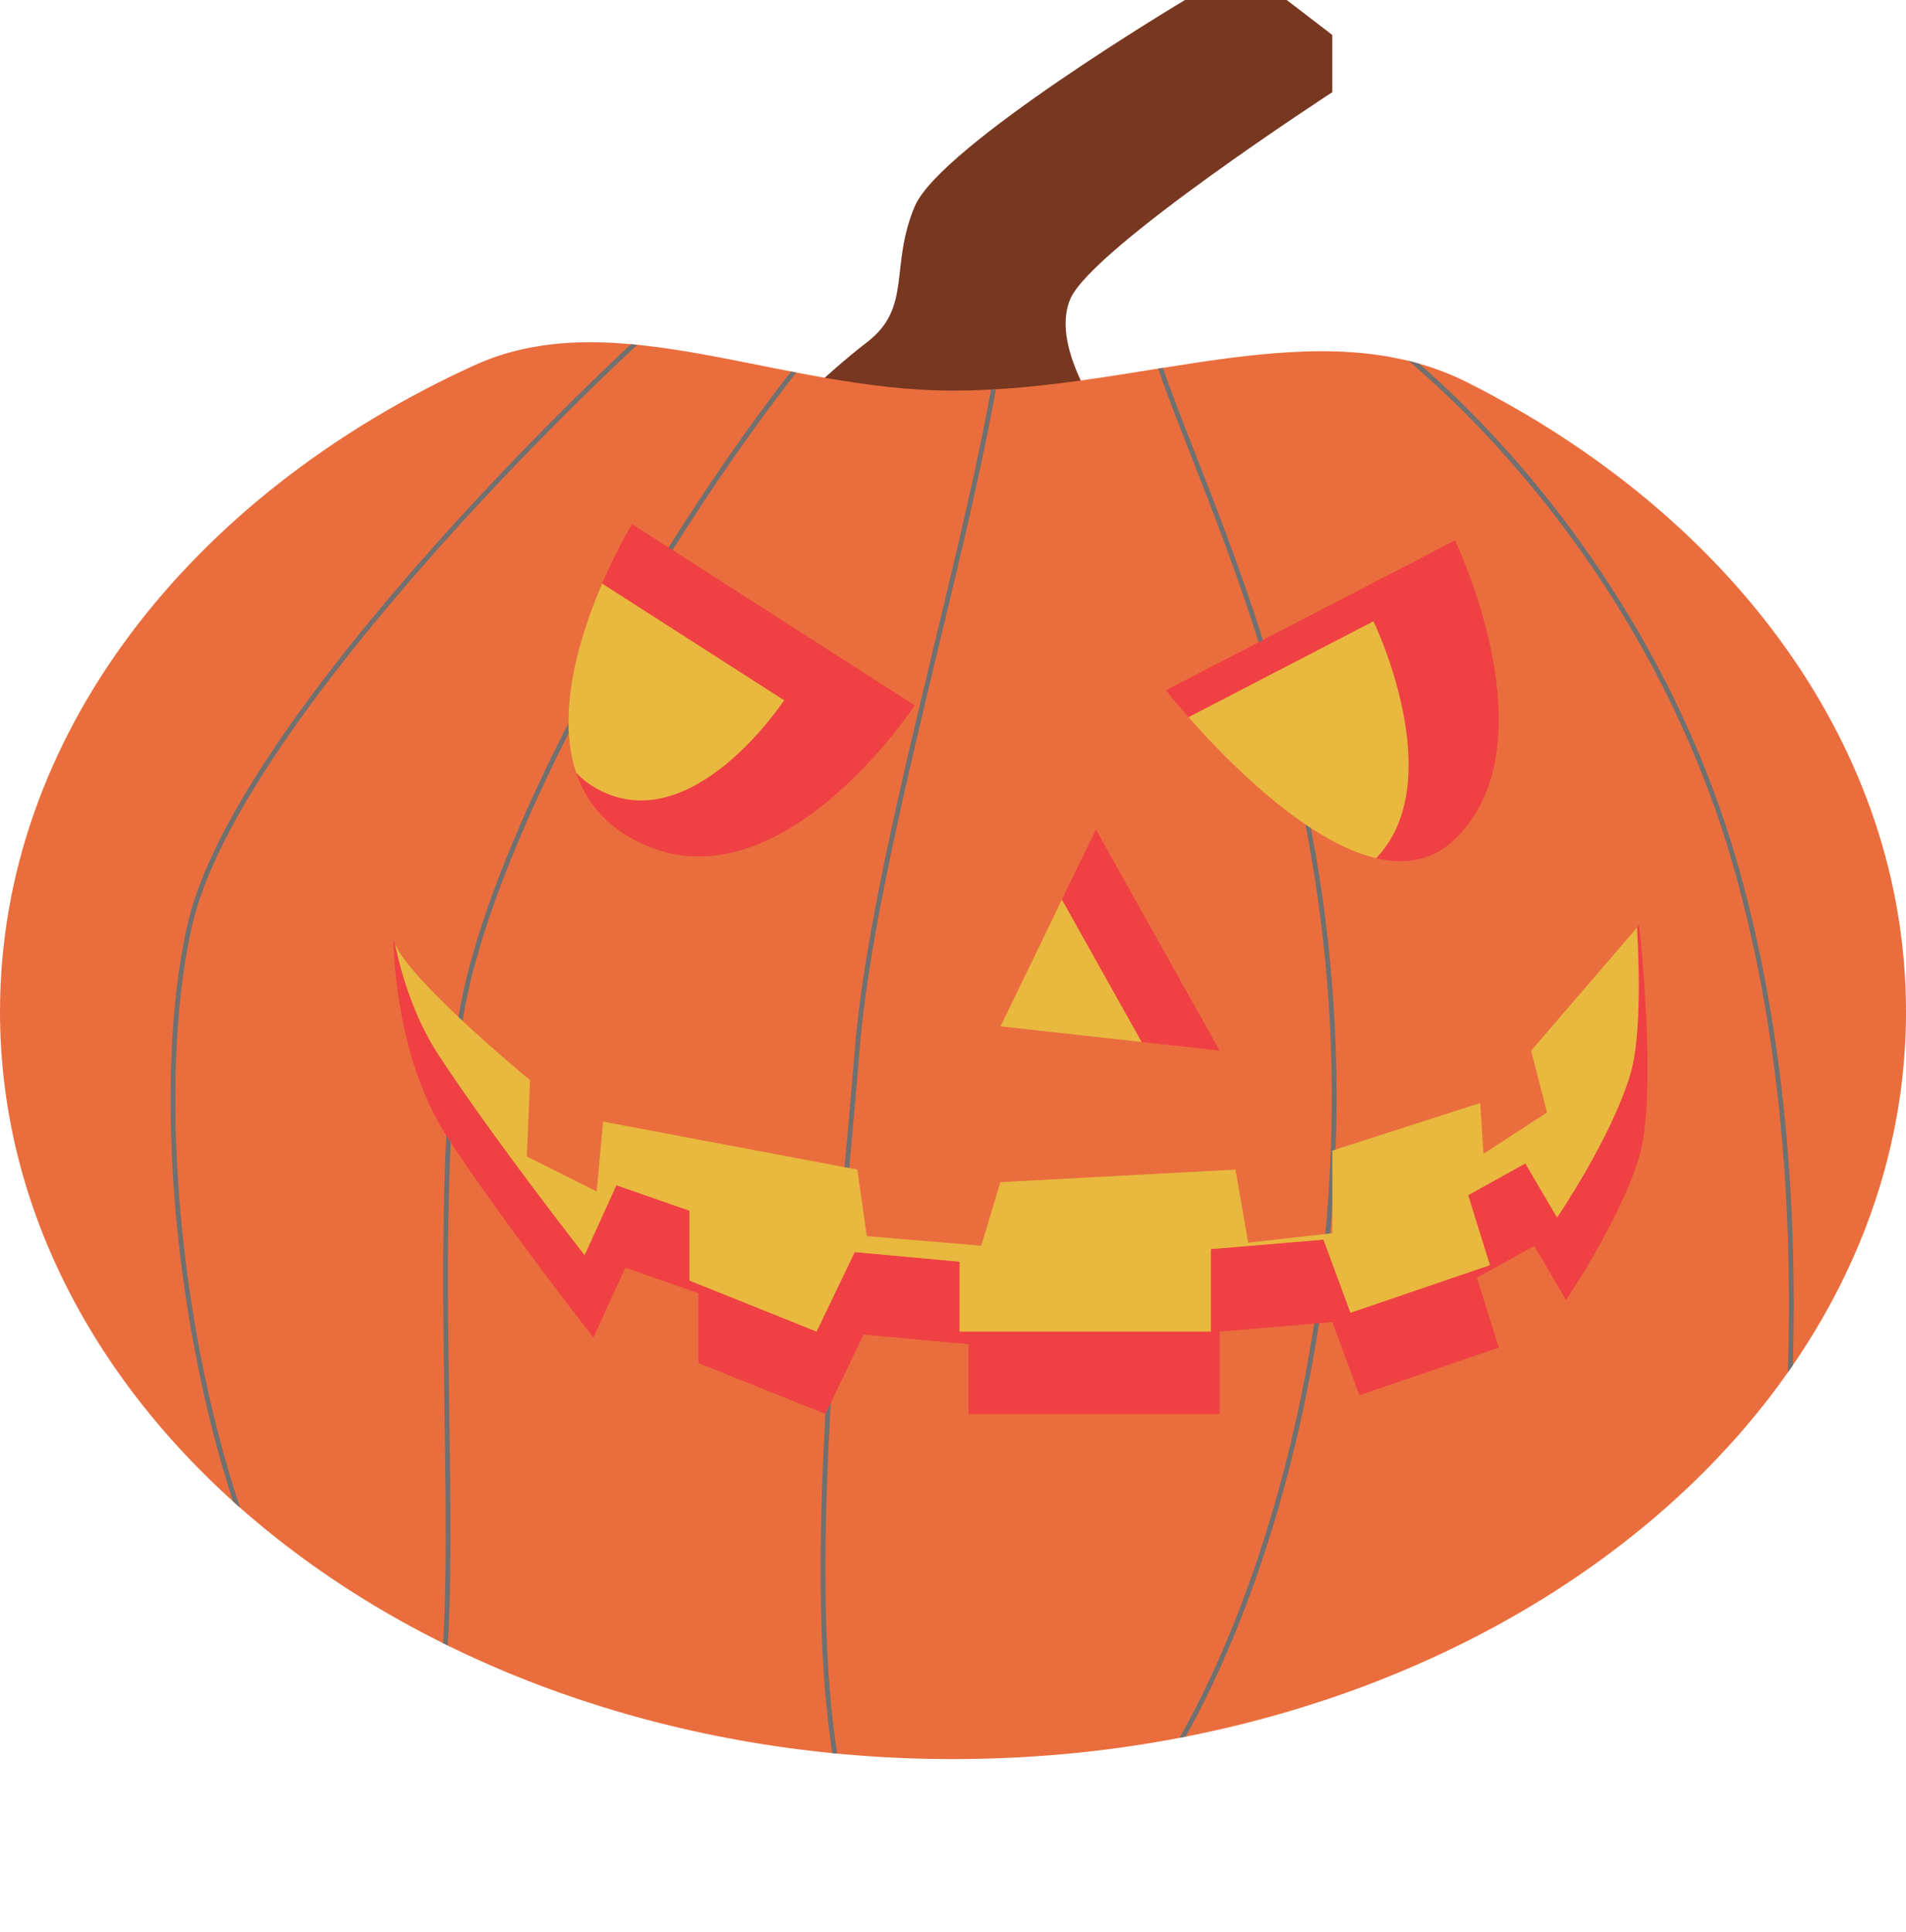 <?xml version="1.0" encoding="UTF-8"?><svg id="Layer_1" xmlns="http://www.w3.org/2000/svg" xmlns:xlink="http://www.w3.org/1999/xlink" viewBox="0 0 707.82 717.47"><defs><style>.cls-1{stroke:#707070;stroke-linejoin:round;stroke-width:1.77px;}.cls-1,.cls-2{fill:none;}.cls-3{fill:#ea6e3d;}.cls-4{clip-path:url(#clippath);}.cls-5{fill:#ef4143;}.cls-6{fill:#e8b83f;}.cls-7{fill:#773720;}</style><clipPath id="clippath"><path class="cls-2" d="m707.82,375.7c0,153.28-158.45,277.54-353.91,277.54S0,528.98,0,375.7c0-102.42,70.74-191.89,176-239.98,52.27-23.88,113.05,9.34,177.91,9.34,70.38,0,135.97-30.8,191.08-3.02,97.95,49.36,162.83,135.57,162.83,233.65Z"/></clipPath></defs><path class="cls-7" d="m353.91,186.41c31.7,2.56,58.32-27.11,58.32-27.11,0,0-22.97-29.52-14.7-48.4,8.27-18.88,97.24-76.66,97.24-76.66V12.99l-16.93-12.99h-37.77s-90.92,54.22-100.37,76.64-.82,37.46-17.72,50.44c-16.9,12.98-35.43,32.14-35.43,32.14,0,0,37.92,24.81,67.34,27.18Z"/><path class="cls-3" d="m707.82,375.7c0,153.28-158.45,277.54-353.91,277.54S0,528.98,0,375.7c0-102.42,70.74-191.89,176-239.98,52.27-23.88,113.05,9.34,177.91,9.34,70.38,0,135.97-30.8,191.08-3.02,97.95,49.36,162.83,135.57,162.83,233.65Z"/><g class="cls-4"><path class="cls-1" d="m264.17,102.79c-32.12,24.83-175.94,162.92-193.69,240.73-17.75,77.81,2.23,230.07,61.21,299.73,58.97,69.66,20.16-166.37,40.28-270.23,20.12-103.86,154.77-300.88,191.35-293.78,36.58,7.1-36.7,206.43-45.02,310.92-8.32,104.49-37.18,323.99,35.61,326.39,72.79,2.4,149.66-166.33,140.87-336.28-8.79-169.96-97.22-269.47-61.82-286.99,35.4-17.52,167.94,77.23,211.12,226.53,43.17,149.31,6.91,315.47,6.91,315.47"/></g><path class="cls-5" d="m339.71,261.93s-51.83,79.06-105,49.52c-.94-.51-1.82-1.04-2.69-1.61-9.38-5.97-15.03-13.91-18.06-22.86-7.58-22.34,1.26-50.88,9.63-70.28,5.67-13.14,11.12-22.09,11.12-22.09l88.73,56.9,16.27,10.43Z"/><path class="cls-5" d="m540.33,311.62c-8.39,8.11-18.59,9.59-29.3,7.08-26.22-6.18-55.59-36.36-69.68-52.37-5.26-6-8.39-10-8.39-10l107.37-55.66s36.61,75.56,0,110.95Z"/><path class="cls-6" d="m511.03,318.7c-26.22-6.18-55.59-36.36-69.68-52.37l68.71-35.62s28.7,59.23.97,87.99Z"/><polygon class="cls-5" points="452.95 390.17 423.97 386.96 371.51 381.16 394.35 334.05 406.97 308.01 452.95 390.17"/><polygon class="cls-6" points="423.97 386.96 371.51 381.16 394.35 334.05 423.97 386.96"/><path class="cls-5" d="m608.72,429.68c-7.1,23.6-27.17,53.09-27.17,53.09l-11.79-20.08-21.26,11.79,8.11,25.97-51.8,17.69-10.02-27.16-41.83,3.52v30.59h-93.3v-25.93l-38.95-3.56-14.18,29.49-47.18-18.91v-25.95l-27.14-9.45-11.83,25.95s-34.2-43.69-54.24-74.39c-20-30.64-20.02-73.13-20.02-73.27.14.44.32.9.51,1.36,2.81,13.12,7.7,28.26,16.2,41.27,20.06,30.7,54.26,74.39,54.26,74.39l11.81-25.95,27.14,9.45v25.95l47.2,18.92,14.18-29.51,38.93,3.58v25.93h93.31v-30.61l41.81-3.52,10.04,27.16,51.78-17.69-8.09-25.97,21.24-11.79,11.79,20.08s20.09-29.49,27.17-53.09c3.72-12.37,3.54-35.44,2.53-54.6l.78-.92s7.1,62.56,0,86.16Z"/><path class="cls-6" d="m605.41,399.04c-7.08,23.6-27.17,53.09-27.17,53.09l-11.79-20.08-21.24,11.79,8.09,25.97-51.78,17.69-10.04-27.16-41.81,3.52v30.61h-93.31v-25.93l-38.93-3.58-14.18,29.51-47.2-18.92v-25.95l-27.14-9.45-11.81,25.95s-34.2-43.69-54.26-74.39c-8.5-13.01-13.38-28.15-16.2-41.27,6.11,14.41,49.99,50.51,49.99,50.51.14.12.21.18.21.18l-1.19,28.33,25.95,12.99,2.37-25.95,94.41,17.83,3.52,24.71,42.49,3.56,7.12-23.6,87.31-4.67,4.71,27.14,31.25-3.52v-30.68l54.93-17.67,1.17,18.87,23.62-15.33-5.9-22.96,39.34-45.73c1.01,19.15,1.19,42.22-2.53,54.6Z"/><path class="cls-6" d="m291.19,260.04s-34.36,52.42-69.59,32.82c-.62-.34-1.2-.69-1.79-1.06-2.27-1.45-4.2-3.06-5.84-4.82-7.58-22.34,1.26-50.88,9.63-70.28l56.81,36.43,10.78,6.9Z"/></svg>